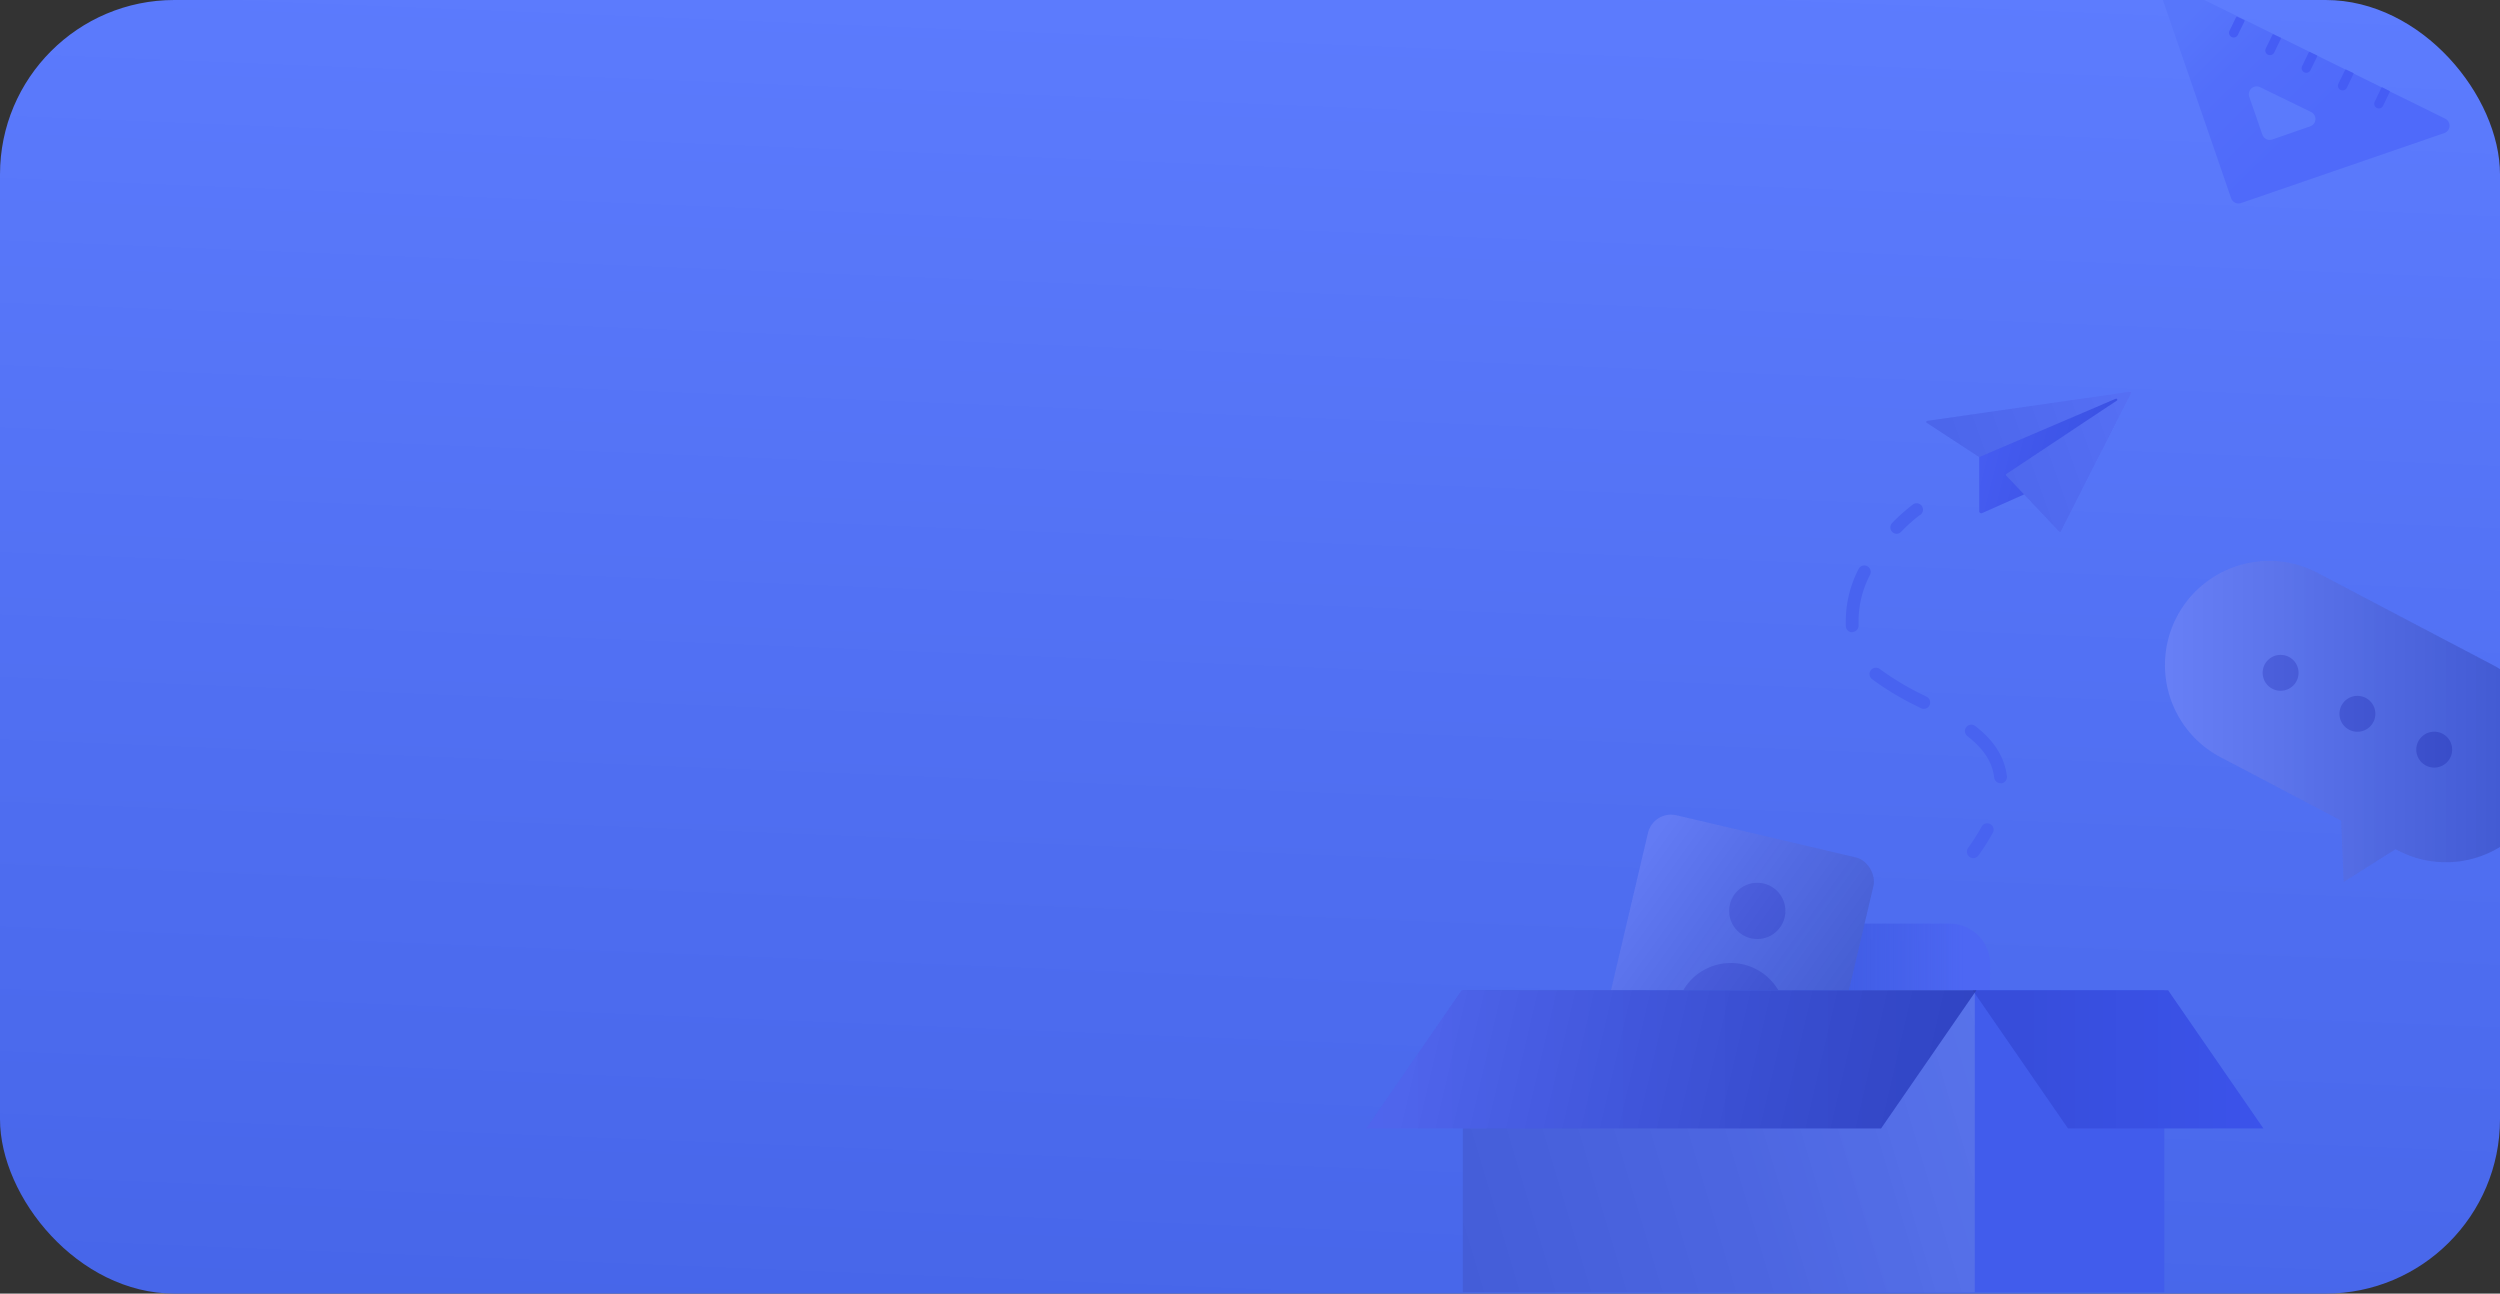 <svg xmlns="http://www.w3.org/2000/svg" xmlns:xlink="http://www.w3.org/1999/xlink" viewBox="0 0 344 178">
  <rect x="0" y="0" width="344" height="178" fill="#333333" stroke="none"/>
  <defs>
    <style>
      .cls-1 {
        isolation: isolate;
      }

      .cls-2 {
        fill: url(#linear-gradient);
      }

      .cls-3 {
        fill: url(#linear-gradient-2);
      }

      .cls-4 {
        opacity: 0.99;
        fill: url(#linear-gradient-3);
      }

      .cls-5 {
        fill: #3e56ed;
      }

      .cls-6 {
        opacity: 0.15;
      }

      .cls-10, .cls-12, .cls-14, .cls-17, .cls-23, .cls-24, .cls-25, .cls-26, .cls-27, .cls-28, .cls-6, .cls-8 {
        mix-blend-mode: overlay;
      }

      .cls-7 {
        fill: url(#linear-gradient-4);
      }

      .cls-10, .cls-8 {
        opacity: 0.03;
      }

      .cls-10, .cls-9 {
        fill: #425deb;
      }

      .cls-11 {
        fill: url(#linear-gradient-5);
      }

      .cls-12 {
        opacity: 0.02;
      }

      .cls-13 {
        fill: #3b53eb;
      }

      .cls-14, .cls-26 {
        opacity: 0.1;
      }

      .cls-14 {
        fill: url(#linear-gradient-6);
      }

      .cls-15 {
        fill: #4863f0;
      }

      .cls-16 {
        fill: url(#linear-gradient-7);
      }

      .cls-17 {
        opacity: 0.04;
      }

      .cls-18 {
        fill: url(#linear-gradient-8);
      }

      .cls-19 {
        opacity: 0.9;
        fill: url(#linear-gradient-9);
      }

      .cls-20 {
        fill: #3c54ec;
      }

      .cls-21 {
        fill: url(#linear-gradient-10);
      }

      .cls-22 {
        fill: #455df5;
      }

      .cls-23, .cls-24 {
        opacity: 0.07;
      }

      .cls-23 {
        fill: url(#linear-gradient-11);
      }

      .cls-24 {
        fill: url(#linear-gradient-12);
      }

      .cls-25, .cls-27 {
        opacity: 0.05;
      }

      .cls-26 {
        fill: url(#linear-gradient-13);
      }

      .cls-27 {
        fill: url(#linear-gradient-14);
      }

      .cls-28 {
        opacity: 0.14;
        fill: url(#linear-gradient-15);
      }
    </style>
    <linearGradient id="linear-gradient" x1="-326.09" y1="588.41" x2="-326.22" y2="586.77" gradientTransform="matrix(344, 0, 0, -178, 112363.36, 104720.64)" gradientUnits="userSpaceOnUse">
      <stop offset="0" stop-color="#5e7dff"/>
      <stop offset="1" stop-color="#3c5bdf"/>
    </linearGradient>
    <linearGradient id="linear-gradient-2" x1="252.19" y1="134.86" x2="273.85" y2="134.86" gradientUnits="userSpaceOnUse">
      <stop offset="0.1" stop-color="#3e5ae4" stop-opacity="0.8"/>
      <stop offset="0.84" stop-color="#4d67f3"/>
    </linearGradient>
    <linearGradient id="linear-gradient-3" x1="228.4" y1="122.77" x2="258.55" y2="144.27" gradientTransform="translate(-23.54 58.25) rotate(-13.23)" gradientUnits="userSpaceOnUse">
      <stop offset="0.2" stop-color="#4864f1"/>
      <stop offset="0.84" stop-color="#4c69f2"/>
    </linearGradient>
    <linearGradient id="linear-gradient-4" x1="224.21" y1="119.79" x2="263.89" y2="148.08" gradientTransform="translate(-23.54 58.25) rotate(-13.23)" gradientUnits="userSpaceOnUse">
      <stop offset="0" stop-color="#fff"/>
      <stop offset="0.33" stop-color="#949494"/>
      <stop offset="0.8"/>
    </linearGradient>
    <linearGradient id="linear-gradient-5" x1="279.2" y1="144.27" x2="222.53" y2="161.22" gradientUnits="userSpaceOnUse">
      <stop offset="0" stop-color="#4867ef"/>
      <stop offset="0.74" stop-color="#4360ec"/>
    </linearGradient>
    <linearGradient id="linear-gradient-6" x1="279.2" y1="144.27" x2="159.65" y2="180.03" gradientUnits="userSpaceOnUse">
      <stop offset="0" stop-color="#fff"/>
      <stop offset="0.14" stop-color="#e3e3e3"/>
      <stop offset="0.43" stop-color="#9a9a9a"/>
      <stop offset="0.86" stop-color="#282828"/>
      <stop offset="1"/>
    </linearGradient>
    <linearGradient id="linear-gradient-7" x1="283.48" y1="82.88" x2="301.56" y2="82.88" gradientTransform="translate(18.24 -91.01) rotate(14.44)" gradientUnits="userSpaceOnUse">
      <stop offset="0" stop-color="#4961fc"/>
      <stop offset="1" stop-color="#3c54ec"/>
    </linearGradient>
    <linearGradient id="linear-gradient-8" x1="298.44" y1="88.74" x2="281.98" y2="68.14" gradientTransform="translate(18.24 -91.01) rotate(14.44)" gradientUnits="userSpaceOnUse">
      <stop offset="0.66" stop-color="#526dfd"/>
      <stop offset="1" stop-color="#5673fc"/>
    </linearGradient>
    <linearGradient id="linear-gradient-9" x1="297.9" y1="99.27" x2="351.9" y2="99.27" gradientUnits="userSpaceOnUse">
      <stop offset="0.2" stop-color="#4e6af5"/>
      <stop offset="1" stop-color="#4965f2"/>
    </linearGradient>
    <linearGradient id="linear-gradient-10" x1="318.27" y1="18.34" x2="301.78" y2="1.54" gradientUnits="userSpaceOnUse">
      <stop offset="0.03" stop-color="#4f6afa"/>
      <stop offset="0.6" stop-color="#526efa"/>
      <stop offset="1" stop-color="#5776fb"/>
    </linearGradient>
    <linearGradient id="linear-gradient-11" x1="311.07" y1="145.77" x2="277.29" y2="145.77" gradientUnits="userSpaceOnUse">
      <stop offset="0" stop-opacity="0"/>
      <stop offset="1"/>
    </linearGradient>
    <linearGradient id="linear-gradient-12" x1="188" y1="145.77" x2="271.95" y2="145.77" xlink:href="#linear-gradient-11"/>
    <linearGradient id="linear-gradient-13" x1="265.57" y1="154.05" x2="196.77" y2="138.05" gradientUnits="userSpaceOnUse">
      <stop offset="0"/>
      <stop offset="0.09" stop-color="#0f0f0f"/>
      <stop offset="0.28" stop-color="#373737"/>
      <stop offset="0.53" stop-color="#777"/>
      <stop offset="0.84" stop-color="#cecece"/>
      <stop offset="1" stop-color="#fff"/>
    </linearGradient>
    <linearGradient id="linear-gradient-14" x1="302.56" y1="55.42" x2="270.56" y2="66.89" gradientUnits="userSpaceOnUse">
      <stop offset="0" stop-color="#fff"/>
      <stop offset="0.41" stop-color="#949494"/>
      <stop offset="1"/>
    </linearGradient>
    <linearGradient id="linear-gradient-15" x1="265.68" y1="99.27" x2="348.38" y2="99.27" gradientUnits="userSpaceOnUse">
      <stop offset="0.4" stop-color="#fff"/>
      <stop offset="0.65" stop-color="#949494"/>
      <stop offset="1"/>
    </linearGradient>
  </defs>
  <title>Profil_Mob</title>
  <g class="cls-1">
    <g id="Layer_1" data-name="Layer 1">
      <rect id="Rectangle_193" data-name="Rectangle 193" class="cls-2" width="344" height="178" rx="24"/>
      <path class="cls-3" d="M273.75,141.62c-3.14-.25-19.38-.21-21.56,1,1.25-5.18,2.45-10.35,3.7-15.53h12.37a5.6,5.6,0,0,1,5.59,5.59Z"/>
      <g>
        <rect class="cls-4" x="223.44" y="114.66" width="31.87" height="31.87" rx="3.26" transform="translate(36.24 -51.32) rotate(13.23)"/>
        <circle class="cls-5" cx="241.8" cy="125.34" r="3.87"/>
        <path class="cls-5" d="M239.89,132.71a7.6,7.6,0,0,0-8.79,4.59,1,1,0,0,0,.71,1.31l12.7,3a1,1,0,0,0,1.21-.85A7.61,7.61,0,0,0,239.89,132.71Z"/>
      </g>
      <g class="cls-6">
        <rect class="cls-7" x="223.44" y="114.66" width="31.87" height="31.87" rx="3.26" transform="translate(36.24 -51.32) rotate(13.23)"/>
      </g>
      <path class="cls-8" d="M239.89,132.71a7.6,7.6,0,0,0-8.79,4.59,1,1,0,0,0,.71,1.31l12.7,3a1,1,0,0,0,1.21-.85A7.61,7.61,0,0,0,239.89,132.71Z"/>
      <g>
        <rect class="cls-9" x="271.03" y="136.26" width="26.77" height="41.56"/>
        <rect class="cls-10" x="271.03" y="136.26" width="26.77" height="41.56"/>
        <rect class="cls-11" x="201.29" y="136.26" width="70.44" height="41.56"/>
        <rect class="cls-12" x="201.29" y="136.26" width="70.44" height="41.56"/>
        <polygon class="cls-13" points="311.45 155.28 284.56 155.28 271.44 136.26 298.33 136.26 311.45 155.28"/>
        <rect class="cls-14" x="201.29" y="136.26" width="70.44" height="41.56"/>
        <polygon class="cls-13" points="188 155.28 258.83 155.28 271.95 136.26 201.12 136.26 188 155.28"/>
      </g>
      <g>
        <path class="cls-15" d="M261,73.45a.88.88,0,0,1-.63-1.5,25,25,0,0,1,2.72-2.43.88.88,0,1,1,1,1.41,22,22,0,0,0-2.51,2.26A.89.89,0,0,1,261,73.45Z"/>
        <path class="cls-15" d="M275.28,107.77a.89.89,0,0,1-.88-.77c-.25-2.11-1.41-3.92-3.66-5.69a.88.88,0,1,1,1.09-1.38c2.6,2,4,4.3,4.32,6.86a.89.89,0,0,1-.77,1ZM264.72,97.54a.86.86,0,0,1-.41-.1l-.33-.17a39.08,39.08,0,0,1-6.4-3.83.87.87,0,0,1-.14-1.23.89.89,0,0,1,1.24-.14,38.36,38.36,0,0,0,6.11,3.64l.33.17a.88.88,0,0,1-.4,1.66ZM254.86,87a.89.89,0,0,1-.88-.82c0-.3,0-.59,0-.88a15.68,15.68,0,0,1,1.76-7,.88.88,0,0,1,1.58.79,13.76,13.76,0,0,0-1.58,6.18c0,.25,0,.5,0,.76a.88.88,0,0,1-.82.93Z"/>
        <path class="cls-15" d="M271.52,118.08a.89.89,0,0,1-.72-1.39,30.27,30.27,0,0,0,1.84-2.88.88.88,0,1,1,1.54.84,29.66,29.66,0,0,1-1.95,3.06A.87.87,0,0,1,271.52,118.08Z"/>
      </g>
      <g id="Plane">
        <path class="cls-16" d="M272.34,70.33l0-7.39a.06.06,0,0,0,0,0L272,60.38a.29.29,0,0,1,.21-.32l19.51-5.57A.29.29,0,0,1,292,55l-10.36,9.94L278.53,68l-.08.06-5.71,2.54A.28.28,0,0,1,272.34,70.33Z"/>
        <path class="cls-17" d="M272.34,70.33l0-7.39a.06.06,0,0,0,0,0L272,60.38a.29.29,0,0,1,.21-.32l19.51-5.57A.29.29,0,0,1,292,55l-10.36,9.94L278.53,68l-.08.06-5.71,2.54A.28.28,0,0,1,272.34,70.33Z"/>
        <path class="cls-18" d="M272.31,62.88l-7.18-4.69a.15.15,0,0,1,.06-.28l27.87-4a.15.15,0,0,1,.16.21c-1.1,2.15-8.72,17.1-9.65,19a.16.16,0,0,1-.25,0l-7.25-7.67a.15.15,0,0,1,0-.23l15.21-10.1a.15.15,0,0,0-.14-.26l-18.72,8A.17.17,0,0,1,272.31,62.88Z"/>
      </g>
      <g id="Text">
        <path class="cls-19" d="M344,92.07c-.25-.15-.5-.31-.76-.45L318.9,78.83a14.33,14.33,0,0,0-13.34,25.37l16.59,8.72.13,3.37.2,5.07,4.29-2.71,2.86-1.8.27.14a14.22,14.22,0,0,0,14.1-.45Z"/>
        <g>
          <circle class="cls-20" cx="313.81" cy="92.58" r="2.47"/>
          <circle class="cls-20" cx="324.38" cy="98.22" r="2.47"/>
          <circle class="cls-20" cx="334.95" cy="103.15" r="2.47"/>
        </g>
      </g>
      <g id="Item">
        <path class="cls-21" d="M336.42,16.31,303.31,0h-5.7L307,27.27a1.08,1.08,0,0,0,1.37.67l28-9.64A1.08,1.08,0,0,0,336.42,16.31Zm-18.55,1.08-5.2,1.8a1.08,1.08,0,0,1-1.37-.67l-1.8-5.2A1.08,1.08,0,0,1,311,12l7,3.41A1.07,1.07,0,0,1,317.87,17.39Z"/>
        <g>
          <path class="cls-22" d="M316.77,9.1a.63.63,0,0,0,.3.85.54.54,0,0,0,.27.07.66.66,0,0,0,.58-.36l.88-1.8a.8.8,0,0,0,.05-.21l-1.08-.53a.83.83,0,0,0-.13.18Z"/>
          <path class="cls-22" d="M311.77,6.67a.65.65,0,0,0,.3.86.71.71,0,0,0,.28.06.64.64,0,0,0,.58-.36l.87-1.8a.83.83,0,0,0,.06-.21l-1.08-.52a.55.55,0,0,0-.13.17Z"/>
          <path class="cls-22" d="M306.78,4.24a.65.65,0,0,0,.3.86.67.67,0,0,0,.28.06.63.63,0,0,0,.57-.36l.88-1.8a.72.72,0,0,0,.05-.21l-1.07-.52a.79.79,0,0,0-.14.17Z"/>
          <path class="cls-22" d="M321.76,11.52a.65.65,0,0,0,.3.86.67.67,0,0,0,.28.06.64.64,0,0,0,.58-.36l.87-1.8a.83.83,0,0,0,.06-.21l-1.08-.52a.55.55,0,0,0-.13.17Z"/>
          <path class="cls-22" d="M326.76,14a.65.65,0,0,0,.29.86.71.71,0,0,0,.28.06.64.64,0,0,0,.58-.36l.87-1.8a.56.56,0,0,0,.06-.21L327.76,12a.55.55,0,0,0-.13.17Z"/>
        </g>
      </g>
      <polygon class="cls-23" points="311.45 155.28 284.56 155.28 271.44 136.26 298.33 136.26 311.45 155.28"/>
      <polygon class="cls-24" points="188 155.28 258.83 155.28 271.95 136.26 201.12 136.26 188 155.28"/>
      <circle class="cls-8" cx="241.8" cy="125.34" r="3.87"/>
      <g class="cls-25">
        <circle cx="313.81" cy="92.58" r="2.47"/>
        <circle cx="324.38" cy="98.22" r="2.47"/>
        <circle cx="334.95" cy="103.15" r="2.47"/>
      </g>
      <path class="cls-12" d="M272.31,62.88l-7.18-4.69a.15.15,0,0,1,.06-.28l27.87-4a.15.15,0,0,1,.16.21c-1.1,2.15-8.72,17.1-9.65,19a.16.16,0,0,1-.25,0l-7.25-7.67a.15.15,0,0,1,0-.23l15.21-10.1a.15.15,0,0,0-.14-.26l-18.72,8A.17.17,0,0,1,272.31,62.88Z"/>
      <polygon class="cls-26" points="188 155.28 258.83 155.28 271.95 136.26 201.12 136.26 188 155.28"/>
      <path class="cls-27" d="M272.31,62.88l-7.18-4.69a.15.15,0,0,1,.06-.28l27.87-4a.15.15,0,0,1,.16.21c-1.1,2.15-8.72,17.1-9.65,19a.16.16,0,0,1-.25,0l-7.25-7.67a.15.15,0,0,1,0-.23l15.21-10.1a.15.15,0,0,0-.14-.26l-18.72,8A.17.17,0,0,1,272.31,62.88Z"/>
      <path class="cls-28" d="M344,92.07c-.25-.15-.5-.31-.76-.45L318.9,78.83a14.33,14.33,0,0,0-13.34,25.37l16.59,8.72.13,3.37.2,5.07,4.29-2.71,2.86-1.8.27.14a14.22,14.22,0,0,0,14.1-.45Z"/>
    </g>
  </g>
</svg>

